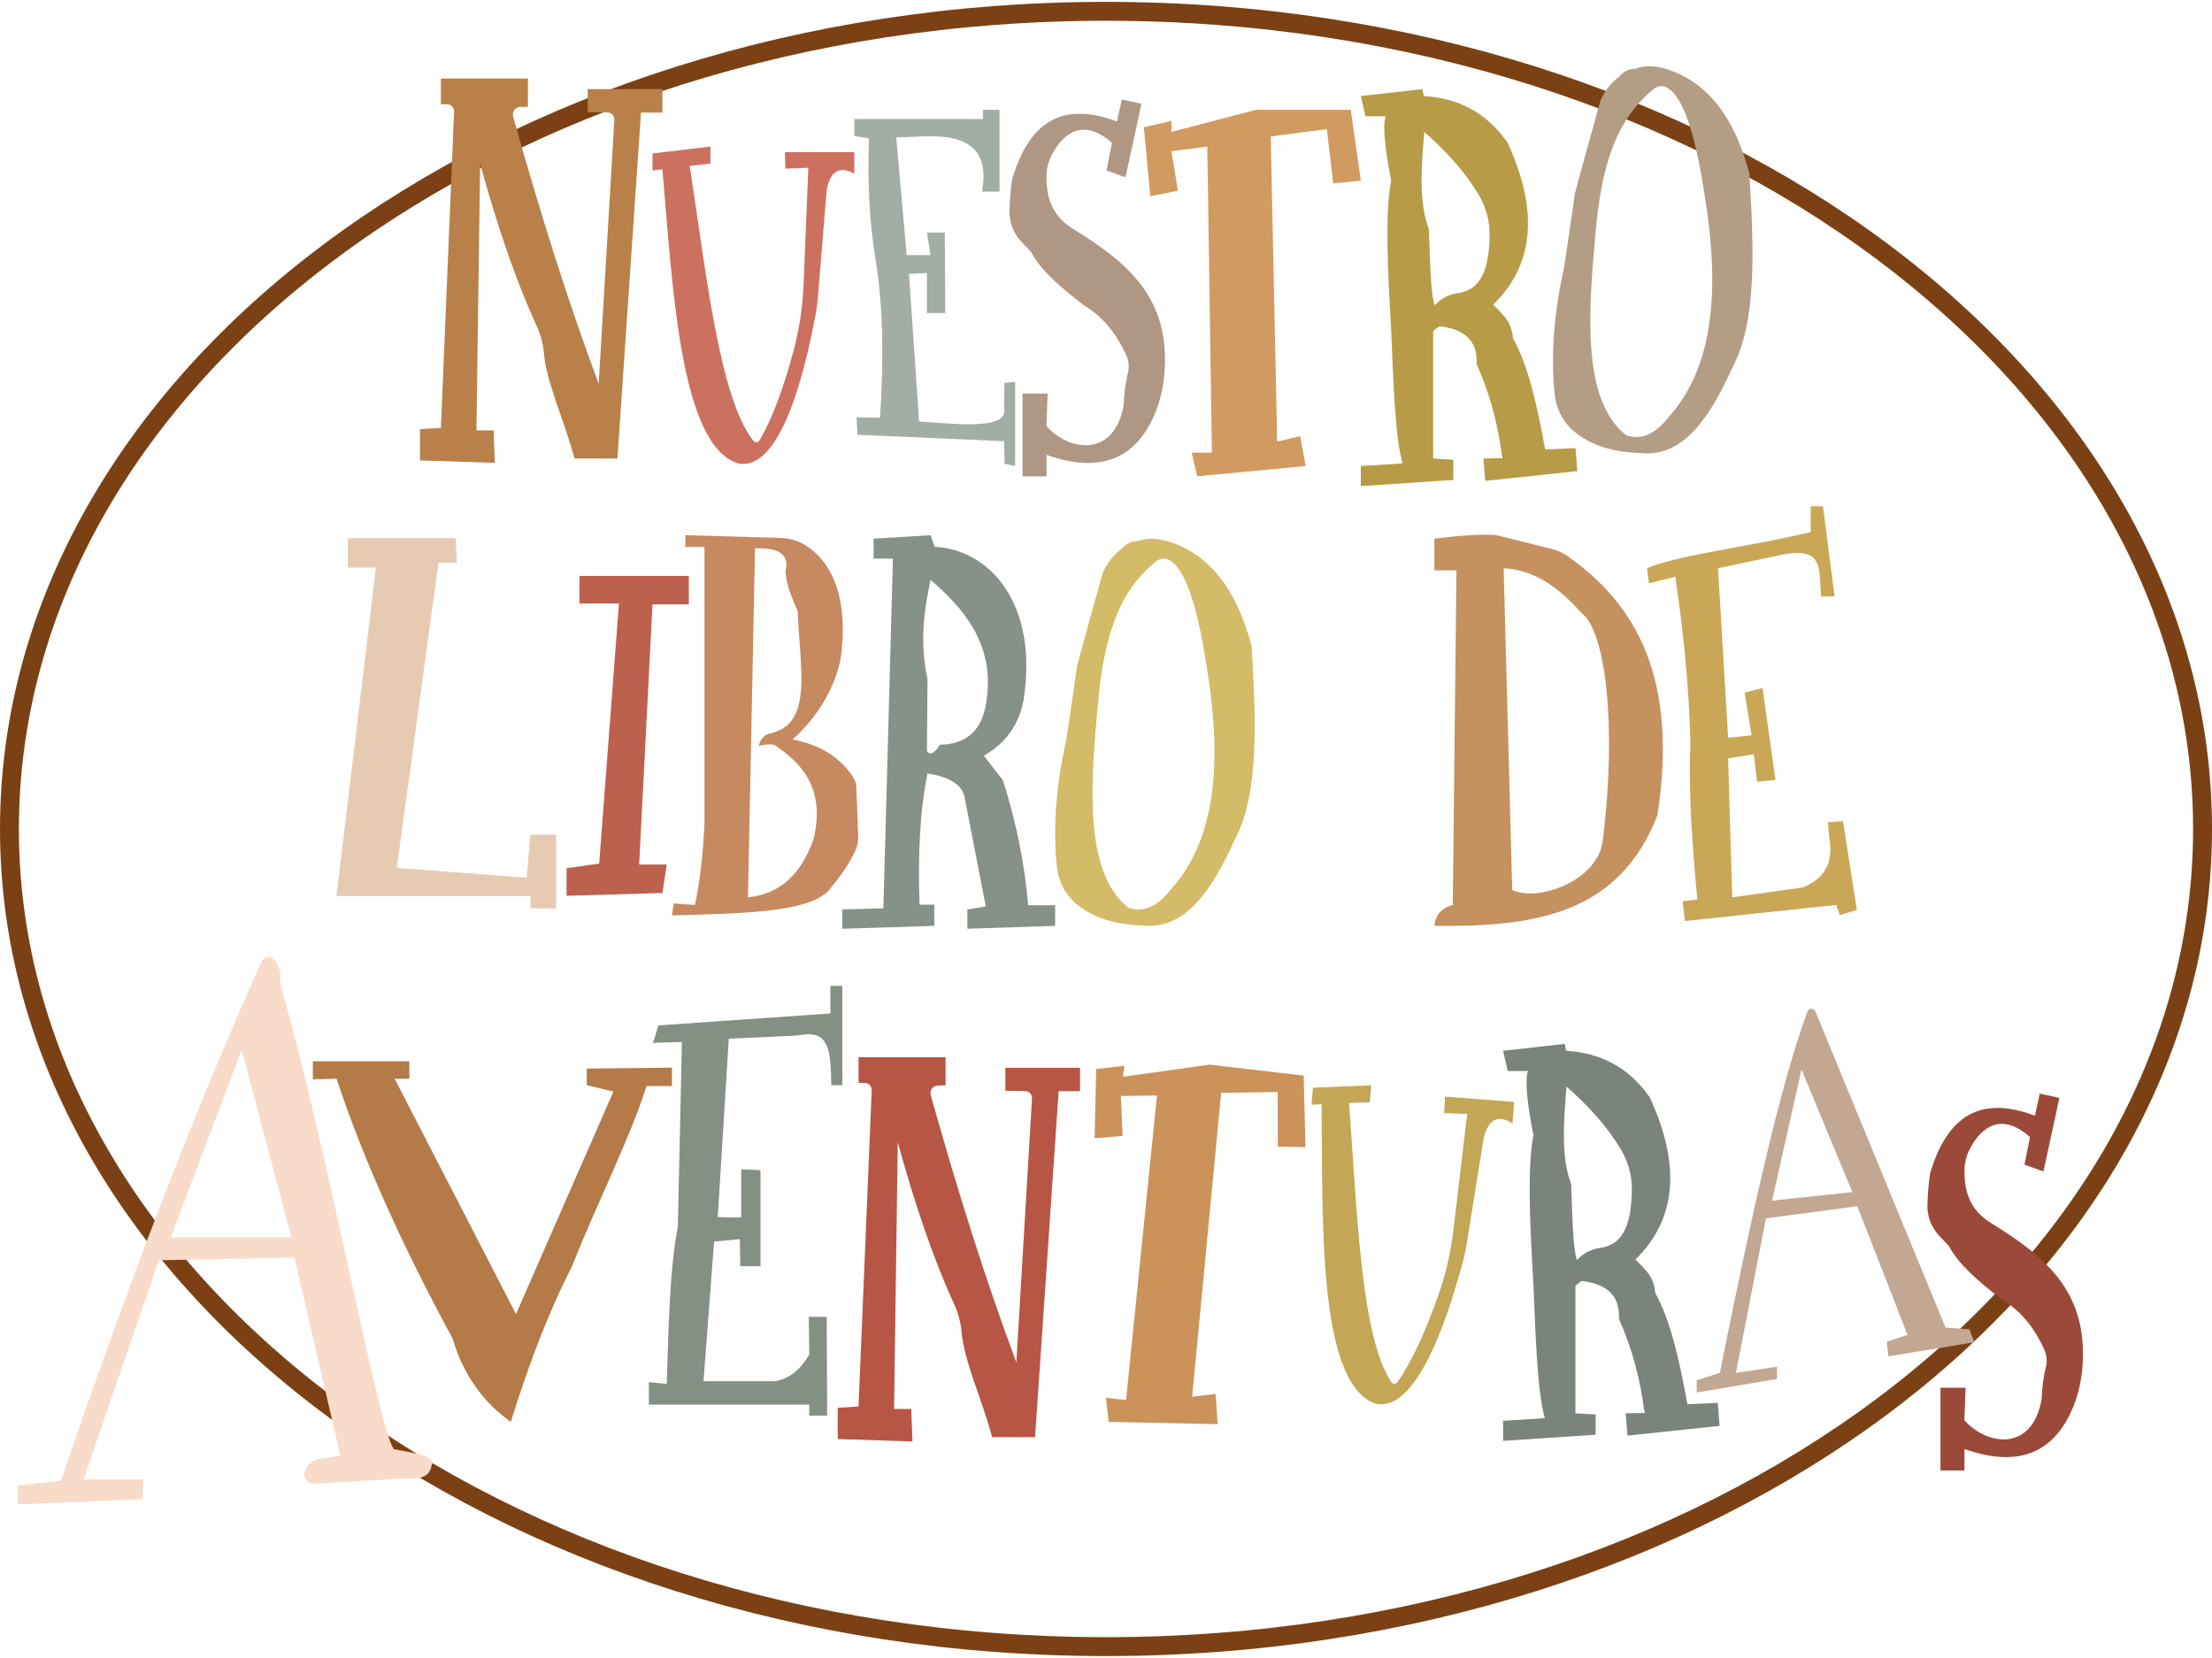 <svg width="1170" height="877" viewBox="0 0 1170 877" fill="none" xmlns="http://www.w3.org/2000/svg">
<path d="M1165 438.5C1165 557.383 1100.58 665.397 995.663 743.863C890.744 822.33 745.569 871.012 585 871.012C424.431 871.012 279.256 822.33 174.337 743.863C69.419 665.397 5 557.383 5 438.5C5 319.617 69.419 211.603 174.337 133.137C279.256 54.669 424.431 5.988 585 5.988C745.569 5.988 890.744 54.669 995.663 133.137C1100.58 211.603 1165 319.617 1165 438.5Z" stroke="#7B4114" stroke-width="10"/>
<path d="M233.206 226.339L240.175 59.028C240.261 56.926 238.577 55.168 236.475 55.168H233.206V41.561H279.237V56.471L275.193 56.545C272.563 56.594 270.695 59.114 271.395 61.646C285.506 111.955 300.428 159.658 316.677 202.998L324.962 63.379C325.085 61.289 323.45 59.532 321.36 59.495L310.851 59.323V47.154H350.38V59.556H339.048L326.572 242.552H303.882C298.228 221.644 289.058 202.469 287.718 186.945C287.276 181.795 285.899 176.768 283.736 172.072C272.157 146.875 262.57 117.719 253.954 86.634L252.012 227.654H261.083L261.734 244.838L222.18 243.547V227.015L233.206 226.339Z" fill="#B9804A"/>
<path d="M454.108 743.995L461.078 576.683C461.164 574.582 459.48 572.824 457.378 572.824H454.108V559.205H500.14V574.114L496.096 574.188C493.466 574.237 491.597 576.757 492.298 579.289C506.408 629.598 521.33 677.301 537.58 720.641L545.864 581.022C545.987 578.933 544.352 577.175 542.263 577.138L531.754 576.966V564.81H571.283V577.212H559.95L547.474 760.208H524.784C519.13 739.3 509.961 720.125 508.621 704.601C508.178 699.451 506.802 694.424 504.639 689.728C493.06 664.531 483.473 635.375 474.856 604.29L472.914 745.31H481.985L482.637 762.494L443.083 761.203V744.671L454.108 743.995Z" fill="#B75644"/>
<path d="M345.132 81.189L375.762 77.538V86.536L364.823 87.753C373.673 145.596 380.654 210.643 398.526 233.247C399.374 234.316 401.046 234.169 401.734 232.989C408.9 220.722 414.714 204.288 419.754 185.409C422.802 173.99 424.56 162.264 425.039 150.464L427.546 88.724L415.39 89.215L415.144 80.464H451.859V91.895C444.472 87.851 439.297 89.855 437.269 100.401L432.684 156.388C432.365 160.223 431.861 164.046 431.136 167.832C421.413 219.05 407.118 249.963 389.443 244.826C359.624 233.8 355.74 151.164 350.368 89.547L345.12 90.199V81.189H345.132Z" fill="#CC715F"/>
<path d="M694.419 575.368L725.246 574.09L724.558 583.063L713.557 583.431C717.908 641.791 719.863 707.182 735.94 731.101C736.702 732.232 738.374 732.208 739.16 731.089C747.248 719.412 754.328 703.482 760.805 685.045C764.726 673.897 767.381 662.343 768.77 650.617L776.035 589.258L763.878 588.803L764.309 580.064L800.913 582.891L800.028 594.285C792.972 589.688 787.662 591.286 784.823 601.647L775.936 657.119C775.322 660.917 774.523 664.69 773.515 668.402C759.871 718.724 743.229 748.445 726.008 741.942C697.123 728.655 699.643 645.958 699.029 584.107L693.743 584.353L694.419 575.368Z" fill="#C3A756"/>
<path d="M451.859 62.961H519.929V58.093H528.681V101.372H519.437C523.162 80.464 513.599 71.221 489.188 72.13L474.057 72.683L479.564 134.928H492.212L490.27 123.017H499.746L499.992 165.57H490.27V144.404L480.793 144.896L486.14 222.935C509.088 224.68 533.167 226.978 531.114 216.125L531.237 202.506L536.953 202.014V246.51L531.36 245.366L531.114 233.382L453.555 229.978L453.063 220.734L465.466 220.98C467.383 191.567 467.371 163.112 463.032 136.857C459.689 115.974 458.804 94.698 459.627 73.163L451.859 71.946V62.961Z" fill="#A2AEA4"/>
<path d="M585.258 90.187L588.184 75.597C573.287 62.383 562.605 69.906 556.373 81.853C554.579 85.295 553.596 89.129 553.546 93.026C553.399 103.941 556.091 113.909 567.436 120.989C596.677 138.885 617.216 156.942 616.184 192.87C615.901 202.555 613.984 212.18 609.915 220.98C599.271 243.965 580.256 250.074 553.534 240.61V251.955H540.849V208.197H554.136L553.485 225.381C565.42 238.791 589.315 242.38 594.33 214.355C594.563 207.841 595.337 202.211 596.554 197.43C597.353 194.271 597.12 190.928 595.755 187.965C590.974 177.604 584.459 168.213 573.262 161.465C560.159 151.496 549.675 141.934 545.385 133.305L540.21 127.835C536.105 123.496 533.819 117.732 533.941 111.758C534.077 105.588 534.593 99.983 535.343 94.734C543.639 67.312 559.348 52.452 590.777 64.264L593.371 52.599L603.745 54.873L595.313 93.776L585.258 90.187Z" fill="#AF9783"/>
<path d="M1070.81 616.065L1073.72 601.475C1058.82 588.262 1048.14 595.784 1041.91 607.732C1040.12 611.173 1039.13 615.008 1039.08 618.905C1038.94 629.819 1041.63 639.788 1052.97 646.868C1082.22 664.764 1102.75 682.82 1101.72 718.748C1101.44 728.434 1099.52 738.058 1095.45 746.859C1084.81 769.844 1065.79 775.953 1039.07 766.489V777.834H1026.39V734.076H1039.67L1039.02 751.259C1050.96 764.669 1074.85 768.258 1079.87 740.234C1080.1 733.719 1080.88 728.09 1082.09 723.309C1082.89 720.15 1082.66 716.806 1081.29 713.844C1076.51 703.482 1070 694.092 1058.8 687.344C1045.7 677.375 1035.21 667.812 1030.92 659.184L1025.75 653.714C1021.64 649.375 1019.36 643.611 1019.48 637.637C1019.61 631.467 1020.13 625.862 1020.88 620.613C1029.18 593.191 1044.89 578.33 1076.32 590.143L1078.91 578.478L1089.28 580.752L1080.85 619.654L1070.81 616.065Z" fill="#9B4A39"/>
<path d="M619.625 79.972L638.591 77.539L641.013 239.467H630.319L633.232 251.942L690.621 246.522L687.696 230.715L675.539 233.628L672.135 72.192L701.794 68.308L705.199 96.996L719.789 95.533L714.442 58.093H664.354L619.625 69.758V63.932L605.035 67.337L608.44 103.805L623.03 100.88L619.625 79.972Z" fill="#D19A61"/>
<path d="M592.842 579.719L611.956 579.498L595.608 740.615L584.976 739.374L586.426 752.108L644.049 753.361L642.992 737.333L630.577 738.82L645.905 578.072L675.81 577.642L675.871 606.539L690.523 606.773L689.552 568.964L639.808 563.163L594.022 569.567L594.698 563.777L579.813 565.461L578.965 602.09L593.789 600.873L592.842 579.719Z" fill="#CB9359"/>
<path d="M833.338 237.033L817.285 237.758C813.118 214.81 808.337 193.226 800.261 178.919C799.536 170.413 795.75 167.193 789.813 161.17C810.389 141.024 814.839 113.319 797.348 75.351C786.015 59.2 770.909 51.849 753.099 50.792L752.374 47.142L719.789 50.792L722.223 61.486H732.916C731.281 66.329 732.437 78.153 735.841 95.533C732.498 112.274 733.961 142.683 735.841 174.297C736.96 202.457 737.956 231.317 741.84 245.133L719.789 246.51V257.129L768.746 253.884V243.191L758.04 242.539V175.108L761.285 172.515C773.613 174.027 781.701 179.386 781.062 192.624C788.24 208.713 792.309 224.692 794.349 240.597C794.349 240.597 795.16 242.38 794.349 242.38C793.538 242.38 784.626 242.539 784.626 242.539L785.597 254.376L834.309 249.189L833.338 237.033ZM771.499 155.012C765.734 155.712 761.949 158.281 758.851 161.502C756.602 154.999 756.417 136.808 755.778 121.186C750.345 107.235 751.808 88.527 753.345 69.758C764.567 79.603 774.523 90.371 782.045 102.896C785.978 109.435 788.019 116.945 787.896 124.578C787.638 140.36 784.454 152.984 771.499 155.012Z" fill="#B79B47"/>
<path d="M908.586 742.065L892.533 742.803C888.366 719.855 883.597 698.258 875.522 683.963C874.784 675.458 870.998 672.237 865.062 666.215C885.638 646.057 890.087 618.364 872.596 580.395C861.264 564.244 846.157 556.894 828.347 555.837L827.622 552.186L795.037 555.837L797.471 566.531H808.177C806.53 571.373 807.697 583.198 811.09 600.566C807.747 617.319 809.209 647.728 811.09 679.342C812.208 707.502 813.204 736.362 817.088 750.178L795.037 751.554V762.174L843.994 758.929V748.236L833.301 747.584V680.153L836.533 677.56C848.862 679.071 856.949 684.418 856.31 697.656C863.488 713.758 867.557 729.737 869.597 745.642C869.597 745.642 870.408 747.424 869.597 747.424C868.786 747.424 859.875 747.584 859.875 747.584L860.846 759.409L909.557 754.234L908.586 742.065ZM846.747 660.057C840.983 660.757 837.197 663.314 834.099 666.534C831.85 660.044 831.666 641.841 831.027 626.218C825.594 612.28 827.056 593.572 828.593 574.803C839.815 584.636 849.771 595.403 857.293 607.928C861.239 614.48 863.267 621.99 863.144 629.623C862.886 645.405 859.715 658.016 846.747 660.057Z" fill="#7A847B"/>
<path d="M925.315 91.797C917.755 63.207 903.94 43.344 880.905 36.374C876.308 35.17 871.638 34.076 864.84 36.374C861.682 36.374 858.695 37.812 856.728 40.308C851.676 44.02 848.653 48.457 846.538 53.226C846.538 53.226 832.932 101.851 832.932 102.822C832.932 103.793 827.413 140.754 827.413 140.754C822.337 163.763 820.001 186.429 822.312 208.504C823.086 215.965 826.491 222.984 832.182 227.876C840.553 235.066 852.106 239.135 867.286 239.626C890.8 242.33 904.726 220.083 916.883 193.263C929.285 169.307 927.662 130.92 925.315 91.797ZM882.934 220.255C876.616 228.171 869.548 233.358 860.157 230.223C836.164 211.417 840.184 163.726 844.277 119.686C848.198 77.834 859.678 59.335 874.797 47.019C876.628 45.532 879.172 45.114 881.299 46.146C891.034 50.841 897.278 74.023 901.973 105.416C909.532 153.131 906.546 193.693 882.934 220.255Z" fill="#B39D85"/>
<path d="M662.006 341.707C654.447 313.117 640.631 293.254 617.597 286.273C613 285.08 608.329 283.986 601.532 286.273C598.373 286.273 595.387 287.723 593.42 290.206C588.38 293.93 585.344 298.367 583.23 303.136C583.23 303.136 569.624 351.762 569.624 352.733C569.624 353.704 564.105 390.664 564.105 390.664C559.028 413.674 556.705 436.339 559.004 458.415C559.778 465.863 563.195 472.894 568.874 477.786C577.244 484.977 588.798 489.033 603.978 489.525C627.504 492.229 641.418 469.993 653.587 443.173C665.976 419.217 664.354 380.831 662.006 341.707ZM619.625 470.165C613.32 478.069 606.252 483.268 596.849 480.134C572.868 461.328 576.876 413.637 580.969 369.584C584.89 327.732 596.37 309.245 611.488 296.929C613.332 295.442 615.864 295.024 618.003 296.044C627.725 300.752 633.969 323.934 638.665 355.326C646.224 403.029 643.25 443.604 619.625 470.165Z" fill="#D4BB67"/>
<path d="M183.941 284.687V300.248H198.851L177.98 474H280.54V480.49H294.159V441.588H280.54L278.598 464.278L209.877 459.091L231.915 297.654H241.638L240.986 284.687H183.941Z" fill="#E6CBB2"/>
<path d="M306.475 304.624V319.214H327.383L316.923 456.817L299.666 459.25V473.84L350.38 472.378L352.667 457.308H338.077L345.132 319.693H364.344V304.624H306.475Z" fill="#BD614E"/>
<path d="M452.928 416.243C452.867 414.547 452.351 412.875 451.441 411.437C444.287 400.165 433.2 393.885 419.286 391.168C432.955 378.569 441.202 364.41 444.57 348.873C448.774 319.89 441.915 298.478 426.17 288.522C422.114 285.953 417.369 284.662 412.575 284.527L362.512 283.101V289.309H372.603V435.909C371.829 451.827 370.268 466.306 367.564 478.696L356.391 477.885L355.42 484.215C389.848 483.17 426.293 483.072 438.006 471.407C444.337 463.798 449.646 456.411 452.572 449.504C453.58 447.131 454.022 444.562 453.924 441.981L452.928 416.243ZM430.312 443.849C423.847 462.422 412.489 473.005 395.625 474.652L399.35 290.034C405.495 289.935 417.099 290.021 415.882 300.248C414.64 304.759 417.369 313.142 421.954 323.344C422.937 353.003 430.558 383.474 406.884 388.009C403.996 388.931 402.152 391.144 401.292 394.573C405.79 393.516 409.687 393.208 411.617 395.433C426.329 405.709 436.163 419.365 430.312 443.849Z" fill="#C7895F"/>
<path d="M543.824 478.868C541.956 456.374 537.359 434.348 530.475 412.727L520.421 399.76C533.02 392.459 538.993 382.367 541.341 370.752C549.601 319.214 523.186 290.476 494.412 289.296L492.224 283.101L462.073 284.933V295.479H472.287L467.26 480.478L445.541 481.056V491.282L494.166 489.758V478.536H486.386C485.402 451.519 486.681 428.19 490.602 409.163C502.475 410.994 508.596 415.149 510.096 421.159L521.404 479.507L511.669 481.056V491.282L558.107 489.758V478.868H543.824ZM497.251 393.934C494.584 397.842 492.101 400.239 490.282 397.166L490.602 359.247C486.509 340.798 488.488 323.577 492.224 306.726C508.842 321.156 525.608 339.63 522.043 368.638C520.433 385.539 511.964 393.712 497.251 393.934Z" fill="#869187"/>
<path d="M828.962 294.065C826.577 292.406 823.91 291.177 821.083 290.476L791.436 283.064C783.508 282.45 772.15 283.261 758.691 284.933V301.698H770.368L768.414 478.696C762.329 480.343 759.244 484.141 758.691 489.758C811.778 490.348 856.273 483.723 876.689 431.214C887.801 358.731 865.394 319.459 828.962 294.065ZM847.841 444.181C845.567 465.9 813.499 477.356 799.868 470.755L795.32 300.567C812.897 301.637 825.323 311.826 836.496 324.229C849.156 333.521 855.29 383.228 847.841 444.181Z" fill="#C5915F"/>
<path d="M871.183 300.568C888.195 293.377 924.024 289.542 957.74 281.442V267.835H964.217L970.375 315.489H963.246C961.956 300.58 964.844 289.05 942.498 293.451L908.709 300.58L914.056 390.209L926.458 388.992L922.807 366.376L932.284 363.942L939.094 412.568L929.371 413.539L927.675 398.949L914.056 401.136L916.244 474.64C927.294 473.103 939.487 471.407 953.524 469.453C966.971 463.946 969.527 454.309 967.548 442.952L966.823 434.926L974.849 434.434L982.138 481.363L973.141 484.042L971.199 478.696L891.206 487.201L889.989 476.741L897.77 475.77C894.869 444.784 892.976 415.862 894.119 393.11C893.394 364.139 890.567 334.775 886.093 305.103L872.228 308.52L871.183 300.568Z" fill="#CAA756"/>
<path d="M208.254 766.562C199.798 753.828 174.858 615.008 149.415 524.654C148.604 521.876 148.05 519.258 148.21 517.094C148.444 514.107 147.522 511.157 145.74 508.748L145.137 507.925C143.355 505.516 139.618 505.897 138.377 508.638C100.777 592.195 65.771 685.094 32.228 783.254L9.366 785.774V795.742L75.26 793.063L75.985 782.615H44.138L84.012 666.632L155.733 665.182L180.045 769.967L168.86 771.749C165.086 772.02 161.448 775.683 161.018 779.53C160.698 782.529 163.353 785.036 166.365 784.852L215.223 781.963C223.508 782.787 227.675 780.23 228.351 774.834C231.092 770.373 219.058 768.578 208.254 766.562ZM90.256 654.562L127.856 555.37L154.11 654.562H90.256Z" fill="#F8DBC9"/>
<path d="M165.455 561.368H216.514V570.611H208.733L272.92 695.087L324.458 577.409L310.359 574.004V565.252L355.42 564.761V574.483H341.973C332.509 604.02 316.53 634.453 302.591 669.791C290.521 693.145 279.852 721.022 270.179 752.132C254.986 741.365 244.87 726.541 239.388 708.042C213.281 659.86 192.349 613.853 177.992 570.599L165.467 570.919V561.368H165.455Z" fill="#B47A47"/>
<path d="M1041.69 703.187L1029.05 702.216C1004.07 641.521 964.021 544.246 960.235 535.04C959.448 533.122 956.719 533.172 955.994 535.126C940.962 575.663 925.364 648.171 909.668 726.209L897.438 730.093V736.583L939.905 729.442V722.964L918.186 726.209L934.066 644.508L982.372 638.03L1008.95 706.101L997.933 709.677L998.904 717.458L1044.28 709.997L1041.69 703.187ZM937.311 635.105L952.872 565.744L979.778 630.569L937.311 635.105Z" fill="#C2A792"/>
<path d="M345.378 551.646L348.291 542.402L439.223 536.085V521.495H445.541V574.016H439.703C439.383 555.899 438.756 544.984 423.834 547.442C422.482 547.663 421.118 547.811 419.754 547.872L385.485 549.458L379.646 643.795C379.646 643.795 392.049 644.287 392.049 643.795C392.049 643.303 392.049 618.511 392.049 618.511L402.263 619.003V669.816H391.569L391.323 655.472L377.704 656.762L372.112 730.597H409.884C417.074 729.528 423.146 724.919 428.038 716.499L427.792 696.562H437.269L437.515 748.838H428.038V742.999H343.19V731.089L352.667 732.06C353.589 700.483 354.474 668.82 358.505 649.4L360.693 551.179L345.378 551.646Z" fill="#849084"/>
</svg>
